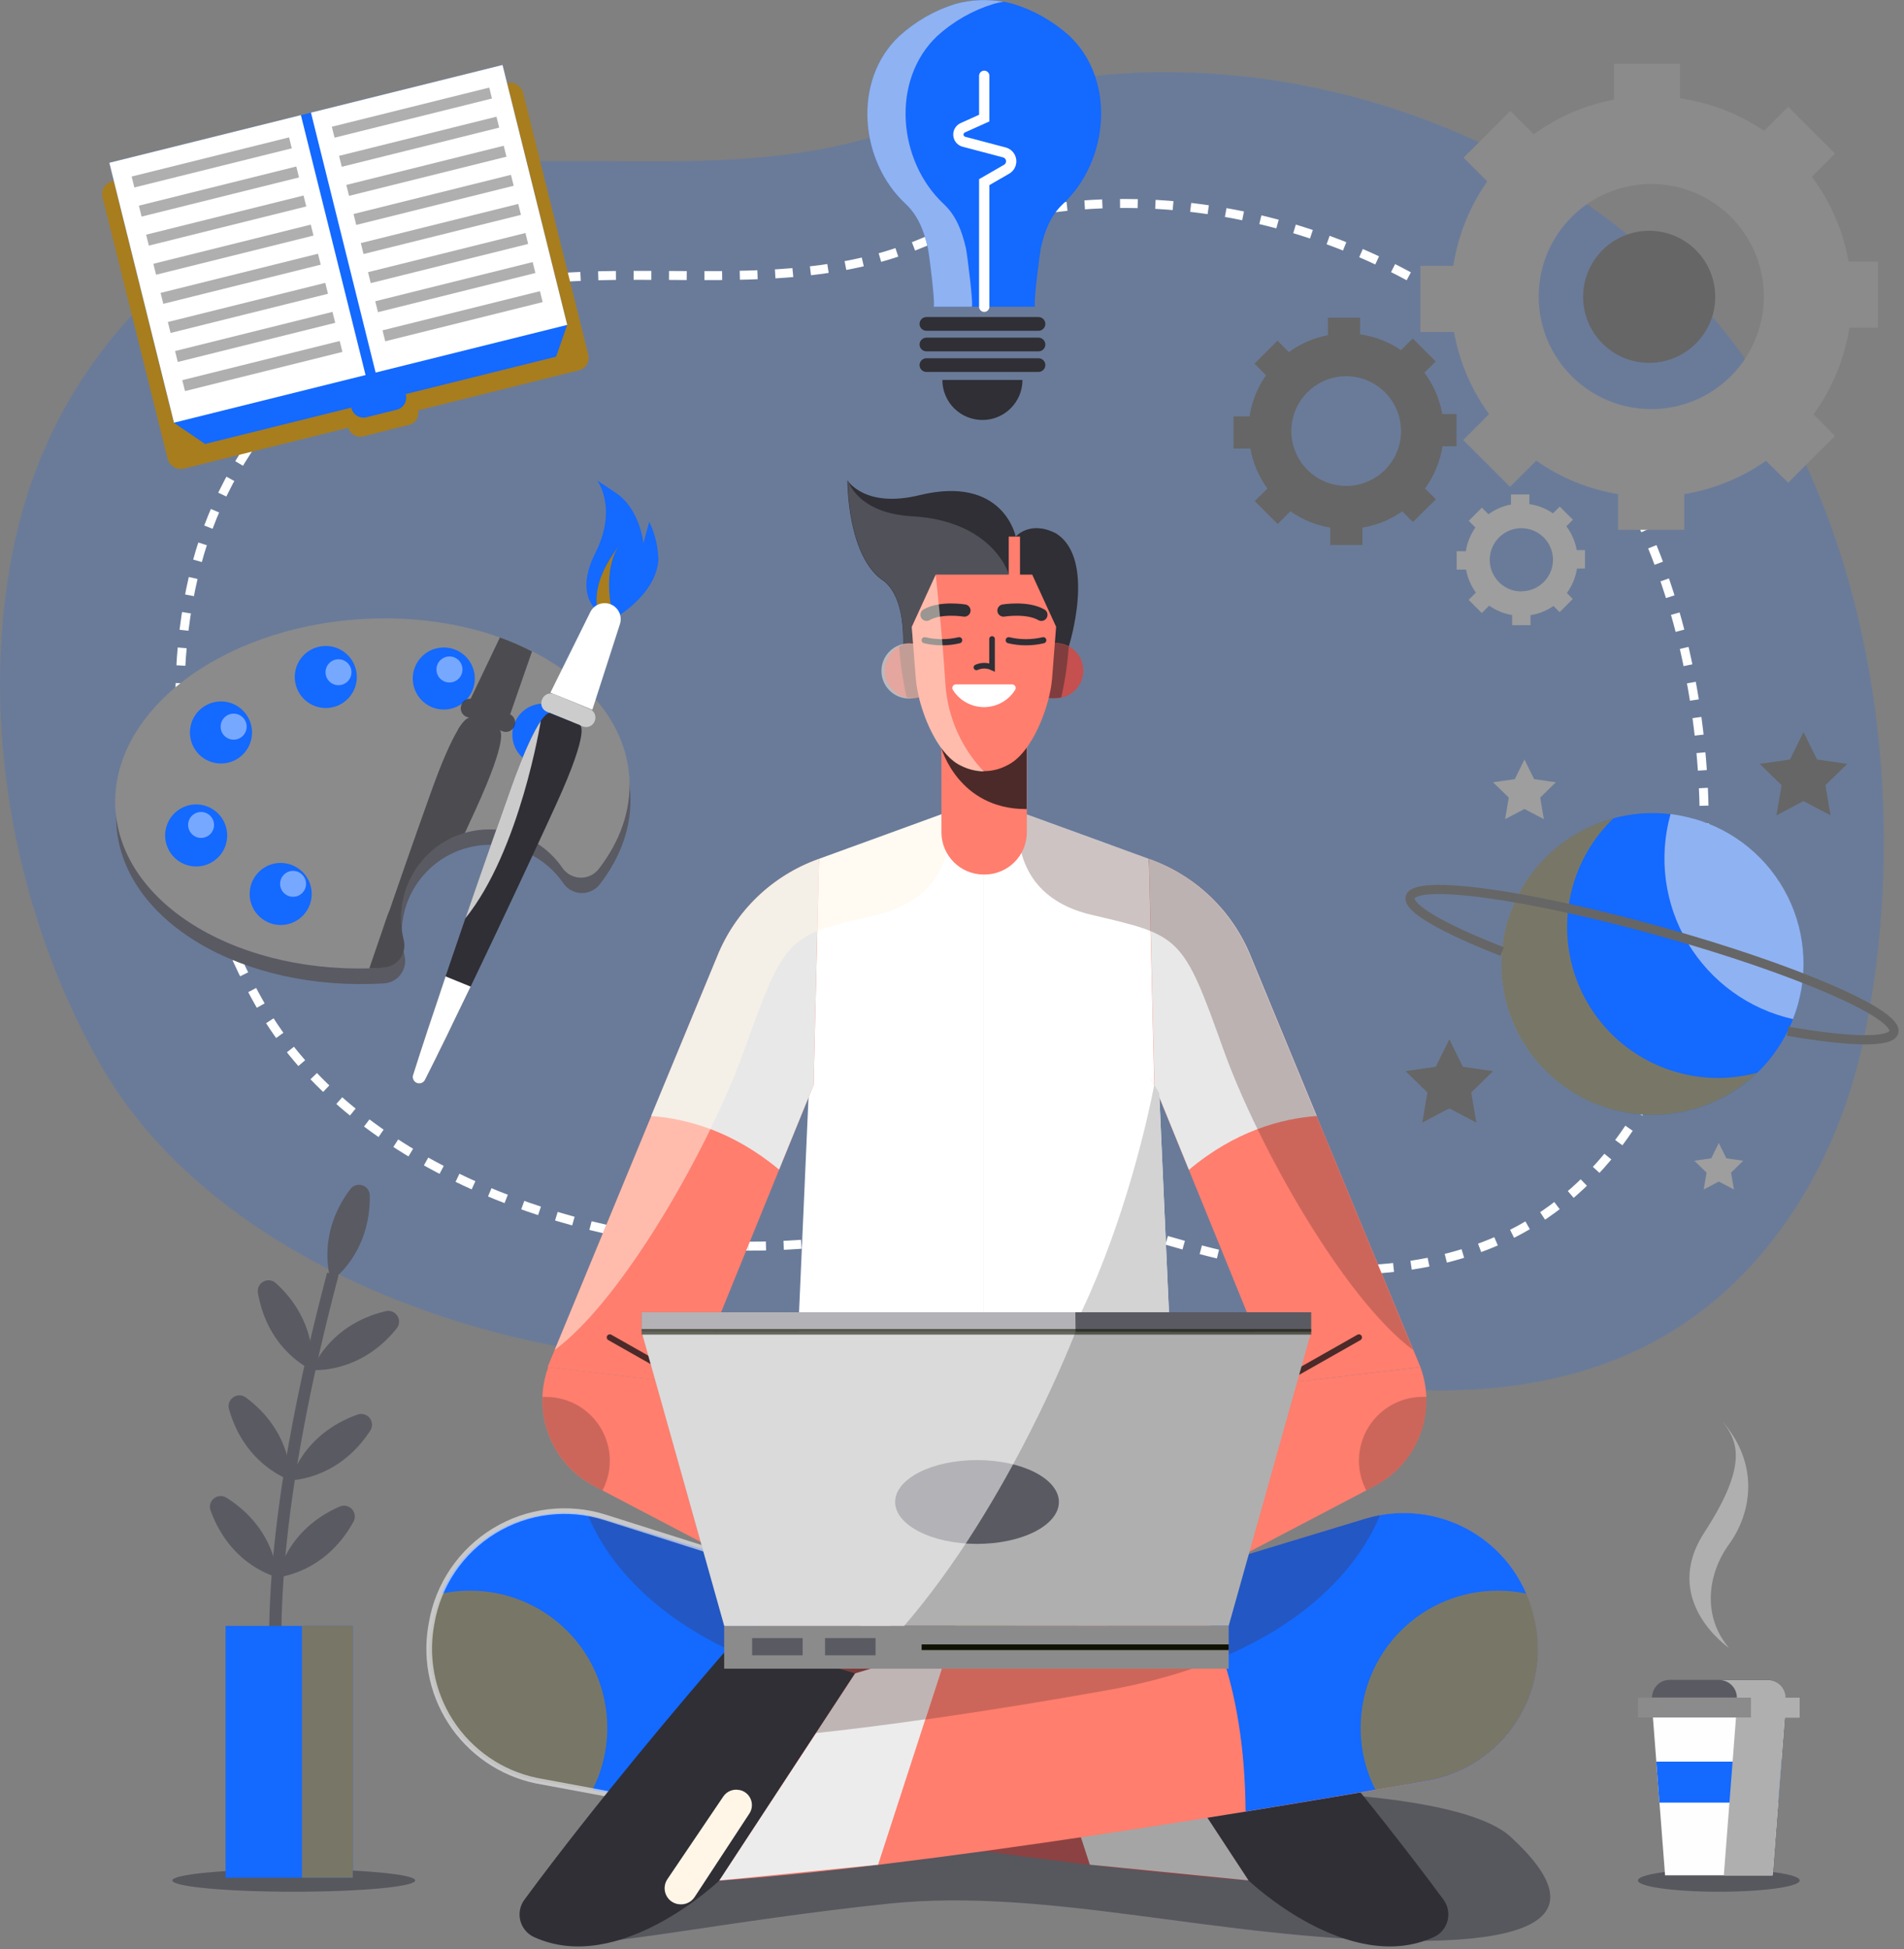 <?xml version="1.0" encoding="UTF-8"?>
<svg width="169px" height="173px" viewBox="0 0 169 173" version="1.1" xmlns="http://www.w3.org/2000/svg" xmlns:xlink="http://www.w3.org/1999/xlink">
    <rect x="0" y="0" width="169" height="173" fill="#808080" stroke="none"/>
    <title>ic_selfemployed</title>
    <g id="Screens" stroke="none" stroke-width="1" fill="none" fill-rule="evenodd">
        <g id="Rent-4-Copy-3" transform="translate(-876, -153)">
            <g id="Group" transform="translate(876, 153)">
                <path d="M62.333,120.774 C60.672,120.774 59.012,120.7 57.347,120.565 C39.121,119.068 18.006,110.365 8.932,94.522 C0.996,80.649 -2.118,62.729 1.493,47.281 C4.896,32.752 15.419,20.988 30.161,16.521 C46.743,11.498 65.067,17.602 81.383,10.739 C105.13,0.755 134.977,8.699 151.616,27.684 C166.374,44.531 169.944,71.693 165.313,92.739 C162.971,103.376 156.814,113.621 147.009,118.974 C139.212,123.238 129.787,124.079 120.867,122.965 C113.694,122.075 107.093,119.733 100.197,117.811 C94.66,116.285 90.131,117.069 84.46,118.191 C77.189,119.631 69.771,120.802 62.333,120.774 Z" id="Path" fill="#1469FF" fill-rule="nonzero" opacity="0.2"></path>
                <path d="M66.401,110.606 C65.057,110.606 63.714,110.549 62.37,110.434 C47.62,109.21 30.544,102.184 23.2,89.36 C16.778,78.152 14.256,63.655 17.182,51.137 C19.928,39.386 28.447,29.863 40.378,26.248 C53.793,22.168 68.621,27.121 81.824,21.568 C101.038,13.489 125.188,19.903 138.657,35.281 C150.596,48.909 153.484,70.889 149.739,87.916 C147.846,96.525 142.86,104.812 134.928,109.133 C128.62,112.581 120.99,113.262 113.776,112.364 C107.97,111.642 102.629,109.749 97.047,108.19 C92.559,106.942 88.887,107.59 84.325,108.5 C78.421,109.684 72.432,110.63 66.401,110.606 Z" id="Path" stroke="#FFFFFF" stroke-width="0.796" stroke-dasharray="1.571"></path>
                <ellipse id="Oval" fill="#515159" fill-rule="nonzero" opacity="0.87" style="mix-blend-mode: multiply;" cx="152.562" cy="166.904" rx="7.177" ry="1"></ellipse>
                <path d="M153.472,146.267 C153.472,146.267 147.327,142.093 151.277,136.021 C155.227,129.95 154.235,127.861 152.856,126.135 C156.21,129.954 155.476,134.295 153.472,137.062 C151.469,139.828 151.155,143.578 153.472,146.267 Z" id="Path" fill="#AFAFAF" fill-rule="nonzero"></path>
                <polygon id="Path" fill="#FEFEFE" fill-rule="nonzero" points="158.487 151.448 146.638 151.448 147.793 166.447 157.332 166.447"></polygon>
                <rect id="Rectangle" fill="#8B8B8C" fill-rule="nonzero" x="145.385" y="150.681" width="14.354" height="1.759"></rect>
                <path d="M156.92,149.098 L148.205,149.098 C147.339,149.098 146.638,149.8 146.638,150.665 L146.638,150.665 L158.47,150.665 L158.47,150.665 C158.47,149.806 157.779,149.107 156.92,149.098 L156.92,149.098 Z" id="Path" fill="#5A5A63" fill-rule="nonzero"></path>
                <polygon id="Path" fill="#1469FF" fill-rule="nonzero" points="157.83 159.996 158.107 156.361 147.017 156.361 147.295 159.996"></polygon>
                <path d="M158.487,150.681 L158.487,150.681 C158.487,149.816 157.785,149.115 156.92,149.115 L152.599,149.115 C153.464,149.115 154.166,149.816 154.166,150.681 L154.166,150.681 L155.418,150.681 L155.418,152.44 L154.088,152.44 L153.007,166.472 L157.332,166.472 L158.413,152.46 L159.739,152.46 L159.739,150.681 L158.487,150.681 Z" id="Path" fill="#AFAFAF" fill-rule="nonzero" style="mix-blend-mode: multiply;"></path>
                <path d="M94.864,57.388 C94.864,57.388 97.349,49.599 93.722,47.338 C91.413,46.151 90.156,47.628 90.156,47.628 C90.156,47.628 89.071,42.12 81.587,43.956 C76.748,45.135 75.218,42.638 75.218,42.638 C75.218,42.638 75.173,49.542 78.507,51.614 C80.922,53.687 79.996,59.281 79.996,59.281 L94.864,57.388 Z" id="Path" fill="#2F2F35" fill-rule="nonzero"></path>
                <path d="M116.881,159.168 C116.881,159.168 130.346,159.576 134.091,163.04 C138.041,166.684 142.186,172.38 125.184,172.27 C108.182,172.159 93.114,167.48 78.854,168.965 C64.593,170.45 52.896,173.008 49.476,172.441 C46.057,171.874 70.363,160.233 70.363,160.233 L115.469,161.89 L116.881,159.168 Z" id="Path" fill="#515159" fill-rule="nonzero" opacity="0.87" style="mix-blend-mode: multiply;"></path>
                <path d="M104.298,128.905 L87.336,127.2 L70.375,128.905 C70.375,128.905 69.363,136.919 66.099,141.195 L87.345,148.825 L108.59,141.195 C105.306,136.919 104.298,128.905 104.298,128.905 Z" id="Path" fill="#A87D1D" fill-rule="nonzero"></path>
                <path d="M86.667,148.584 L87.336,148.825 L88.006,148.584 C91.914,139.608 90.98,129.501 90.747,127.543 L87.336,127.2 L82.971,127.641 C82.885,129.795 82.738,139.649 86.667,148.584 Z" id="Path" fill="#A87D1D" fill-rule="nonzero" style="mix-blend-mode: multiply;"></path>
                <path d="M70.277,129.558 C70.277,129.558 88.124,137.429 105.367,134.01 C104.901,132.333 104.546,130.628 104.302,128.905 L87.341,127.2 L73.713,128.571 L70.281,129.558 L70.277,129.558 Z" id="Path" fill="#895436" fill-rule="nonzero" style="mix-blend-mode: multiply;"></path>
                <path d="M78.515,51.578 C80.931,53.65 80.004,59.244 80.004,59.244 L83.162,58.836 C86.427,55.952 90.066,52.308 89.536,50.921 C88.601,48.509 85.912,46.102 80.967,45.825 C76.022,45.547 75.255,42.609 75.255,42.609 C75.255,42.609 75.182,49.525 78.515,51.578 Z" id="Path" fill="#515159" fill-rule="nonzero"></path>
                <path d="M86.72,71.126 L72.697,76.234 L70.375,128.905 C70.375,128.905 75.333,131.227 87.336,131.227 L87.336,71.942 L86.72,71.126 Z" id="Path" fill="#FFFFFF" fill-rule="nonzero"></path>
                <path d="M87.953,71.126 L101.976,76.234 L104.298,128.905 C104.298,128.905 99.34,131.227 87.336,131.227 L87.336,71.942 L87.953,71.126 Z" id="Path" fill="#FFFFFF" fill-rule="nonzero"></path>
                <path d="M72.697,76.234 L72.631,76.259 C68.541,77.725 65.273,80.872 63.655,84.905 L48.603,121.337 L61.403,122.863 L72.219,96.292 L72.697,76.234 Z" id="Path" fill="#FF7E6E" fill-rule="nonzero"></path>
                <path d="M101.976,76.234 L102.041,76.259 C106.131,77.726 109.398,80.873 111.018,84.905 L126.078,121.337 L113.278,122.863 L102.449,96.292 L101.976,76.234 Z" id="Path" fill="#FF7E6E" fill-rule="nonzero"></path>
                <path d="M116.873,99.055 L111.03,84.905 C109.411,80.873 106.144,77.726 102.054,76.259 L101.988,76.234 L102.462,96.309 L105.53,103.829 C109.614,100.397 113.727,99.283 116.873,99.055 Z" id="Path" fill="#E8E8E8" fill-rule="nonzero"></path>
                <path d="M57.796,99.055 L63.651,84.905 C65.269,80.872 68.537,77.725 72.627,76.259 L72.693,76.234 L72.219,96.292 L69.151,103.812 C65.059,100.397 60.946,99.283 57.796,99.055 Z" id="Path" fill="#E8E8E8" fill-rule="nonzero"></path>
                <path d="M102.89,97.002 C102.557,96.51 102.252,95.999 101.976,95.472 L102.449,96.288 C102.449,96.288 97.113,125.898 82.865,131.088 L82.865,131.088 C84.235,131.162 85.721,131.207 87.353,131.207 C99.357,131.207 104.314,128.885 104.314,128.885 L102.89,97.002 Z" id="Path" fill="#D3D3D3" fill-rule="nonzero"></path>
                <path d="M66.099,93.122 C69.714,82.975 69.918,83.052 77.817,81.192 C85.717,79.331 84.166,72.06 84.166,72.06 L76.797,74.745 L75.659,75.153 L72.705,76.226 L72.64,76.251 C68.549,77.716 65.281,80.864 63.663,84.896 L49.236,119.819 C55.307,115.343 63.01,101.764 66.099,93.122 Z" id="Path" fill="#FFF6E7" fill-rule="nonzero" opacity="0.52" style="mix-blend-mode: overlay;"></path>
                <path d="M108.582,93.122 C104.963,82.975 104.763,83.052 96.864,81.192 C88.964,79.331 90.515,72.06 90.515,72.06 L97.859,74.745 L99.002,75.153 L101.956,76.226 L102.021,76.251 C106.111,77.718 109.378,80.864 110.997,84.896 L125.425,119.819 C119.366,115.343 111.663,101.764 108.582,93.122 Z" id="Path" fill="#4C2A29" fill-rule="nonzero" opacity="0.28" style="mix-blend-mode: multiply;"></path>
                <path d="M87.373,77.622 L87.316,77.622 C85.243,77.622 83.562,75.941 83.562,73.868 L83.562,64.891 L91.143,64.891 L91.143,73.868 C91.143,74.866 90.746,75.823 90.038,76.528 C89.331,77.232 88.372,77.626 87.373,77.622 L87.373,77.622 Z" id="Path" fill="#FF7E6E" fill-rule="nonzero"></path>
                <path d="M91.066,71.811 L91.127,71.811 L91.127,64.908 L87.589,64.908 L83.546,66.368 C83.546,66.368 85.047,71.811 91.066,71.811 Z" id="Path" fill="#4C2A29" fill-rule="nonzero"></path>
                <path d="M96.154,59.522 C96.154,60.874 95.058,61.97 93.706,61.97 C92.354,61.97 91.257,60.874 91.257,59.522 C91.257,58.17 92.354,57.074 93.706,57.074 C95.058,57.074 96.154,58.17 96.154,59.522 L96.154,59.522 Z" id="Path" fill="#C64F4F" fill-rule="nonzero"></path>
                <path d="M94.195,61.909 C94.528,60.42 94.752,58.909 94.864,57.388 C94.514,57.195 94.122,57.093 93.722,57.09 C92.789,56.989 91.881,57.429 91.383,58.224 C90.885,59.019 90.885,60.029 91.383,60.823 C91.881,61.618 92.789,62.059 93.722,61.958 C93.881,61.958 94.04,61.942 94.195,61.909 L94.195,61.909 Z" id="Path" fill="#803D3D" fill-rule="nonzero"></path>
                <path d="M78.515,59.522 C78.515,60.874 79.611,61.97 80.963,61.97 C82.315,61.97 83.411,60.874 83.411,59.522 C83.411,58.17 82.315,57.074 80.963,57.074 C79.611,57.074 78.515,58.17 78.515,59.522 Z" id="Path" fill="#C64F4F" fill-rule="nonzero"></path>
                <path d="M80.478,61.909 C80.145,60.42 79.92,58.909 79.804,57.388 C80.704,56.871 81.832,56.977 82.619,57.653 C83.406,58.329 83.681,59.428 83.307,60.395 C82.932,61.362 81.988,61.989 80.951,61.958 C80.792,61.958 80.633,61.942 80.478,61.909 L80.478,61.909 Z" id="Path" fill="#803D3D" fill-rule="nonzero"></path>
                <path d="M91.621,51.002 L83.052,51.002 L80.931,55.633 L81.286,60.22 C81.477,62.668 83.06,66.895 85.284,67.931 C86.566,68.617 88.106,68.617 89.389,67.931 C91.612,66.895 93.196,62.668 93.383,60.22 L93.742,55.633 L91.621,51.002 Z" id="Path" fill="#FF7E6E" fill-rule="nonzero"></path>
                <path d="M89.536,56.825 C90.543,57.064 91.593,57.064 92.6,56.825" id="Path" stroke="#2F2F35" stroke-width="0.547" stroke-linecap="round"></path>
                <path d="M89.071,54.189 C89.071,54.189 91.168,53.842 92.433,54.568" id="Path" stroke="#2F2F35" stroke-width="1.089" stroke-linecap="round"></path>
                <path d="M85.137,56.825 C84.13,57.064 83.08,57.064 82.073,56.825" id="Path" stroke="#2F2F35" stroke-width="0.547" stroke-linecap="round"></path>
                <path d="M85.602,54.189 C85.602,54.189 83.501,53.842 82.24,54.568" id="Path" stroke="#2F2F35" stroke-width="1.089" stroke-linecap="round"></path>
                <path d="M83.921,60.823 C83.64,56.188 83.052,51.031 83.052,51.031 L80.931,55.662 L81.045,57.119 L80.951,57.119 C80.018,57.017 79.11,57.458 78.612,58.253 C78.114,59.048 78.114,60.057 78.612,60.852 C79.11,61.647 80.018,62.087 80.951,61.986 C81.158,61.983 81.363,61.954 81.563,61.901 C82.138,64.267 83.501,67.14 85.284,67.968 C85.919,68.285 86.615,68.46 87.324,68.482 C85.342,66.397 84.14,63.692 83.921,60.823 L83.921,60.823 Z" id="Path" fill="#FFF6E7" fill-rule="nonzero" opacity="0.52" style="mix-blend-mode: overlay;"></path>
                <path d="M101.976,149.506 L53.516,134.818 C50.432,133.877 47.098,134.235 44.285,135.809 C41.471,137.383 39.422,140.037 38.611,143.157 L38.55,143.402 C37.707,146.606 38.246,150.017 40.036,152.805 C41.826,155.593 44.702,157.503 47.967,158.071 C65.883,161.2 98.361,166.529 115.453,167.178 L122.655,171.98 C123.742,172.707 125.188,172.589 126.143,171.694 L126.18,171.658 C127.314,170.595 127.372,168.814 126.31,167.679 L125.184,166.472 C124.382,163.356 122.187,160.784 119.235,159.503 C114.29,157.41 113.825,152.297 112.662,149.51 C111.499,146.724 104.065,145.324 101.976,149.506 Z" id="Path" fill="#8C4242" fill-rule="nonzero"></path>
                <path d="M38.611,143.145 C39.422,140.025 41.471,137.371 44.285,135.797 C47.098,134.223 50.432,133.865 53.516,134.805 L69.947,139.791 C67.474,142.88 64.206,149.147 64.108,160.78 C58.11,159.805 52.557,158.858 47.967,158.058 C44.702,157.491 41.826,155.581 40.036,152.793 C38.246,150.005 37.707,146.594 38.55,143.39 L38.611,143.145 Z" id="Path" fill="#1469FF" fill-rule="nonzero"></path>
                <path d="M53.899,153.366 C53.901,155.274 53.452,157.156 52.59,158.858 L47.967,158.042 C44.702,157.475 41.826,155.565 40.036,152.777 C38.246,149.989 37.707,146.578 38.55,143.374 L38.611,143.129 C38.764,142.554 38.958,141.991 39.19,141.444 C40.025,141.268 40.875,141.179 41.728,141.179 C44.959,141.179 48.057,142.463 50.34,144.749 C52.623,147.035 53.904,150.135 53.899,153.366 Z" id="Path" fill="#A87D1D" fill-rule="nonzero" opacity="0.67" style="mix-blend-mode: multiply;"></path>
                <path d="M104.298,156.247 C104.298,156.247 103.6,160.307 96.864,158.858" id="Path" stroke="#7B3C38" stroke-width="0.5"></path>
                <path d="M108.582,154.386 C108.582,154.386 98.255,153.921 76.414,150.024 C58.718,146.87 53.528,137.812 52.194,134.487 C52.64,134.568 53.081,134.674 53.516,134.805 L101.976,149.494 C104.065,145.312 111.499,146.707 112.662,149.494 C113.825,152.281 114.294,157.393 119.235,159.486 C122.191,160.771 124.387,163.349 125.184,166.472 C125.184,166.472 120.1,163.208 116.881,162.522 C113.662,161.837 108.582,154.386 108.582,154.386 Z" id="Path" fill="#4C2A29" fill-rule="nonzero" opacity="0.28" style="mix-blend-mode: multiply;"></path>
                <path d="M110.818,166.904 C110.818,166.904 119.717,175.42 127.302,171.915 C127.897,171.629 128.333,171.092 128.491,170.45 C128.649,169.809 128.512,169.131 128.118,168.602 C121.728,159.923 113.67,150.469 110.602,146.915 C109.831,146.026 108.614,145.666 107.484,145.993 L98.761,148.519 L110.818,166.904 Z" id="Path" fill="#2F2F35" fill-rule="nonzero"></path>
                <polygon id="Path" fill="#A5A5A5" fill-rule="nonzero" points="98.761 148.531 90.392 145.993 96.733 165.505 110.818 166.904"></polygon>
                <path d="M72.697,149.506 L121.157,134.818 C124.24,133.878 127.573,134.237 130.386,135.811 C133.198,137.385 135.247,140.038 136.058,143.157 L136.123,143.402 C136.966,146.606 136.427,150.017 134.637,152.805 C132.847,155.593 129.97,157.503 126.706,158.071 C108.786,161.2 76.312,166.529 59.22,167.178 L52.014,171.98 C50.928,172.706 49.484,172.588 48.53,171.694 L48.493,171.658 C47.359,170.595 47.3,168.814 48.362,167.679 L49.489,166.48 C50.291,163.365 52.484,160.794 55.433,159.511 C60.383,157.418 60.848,152.305 62.011,149.519 C63.174,146.732 70.608,145.324 72.697,149.506 Z" id="Path" fill="#FF7E6E" fill-rule="nonzero"></path>
                <path d="M136.058,143.145 C135.247,140.026 133.198,137.373 130.386,135.799 C127.573,134.225 124.24,133.866 121.157,134.805 L104.722,139.791 C107.199,142.88 110.463,149.147 110.561,160.78 C116.563,159.805 122.112,158.858 126.706,158.058 C129.97,157.491 132.847,155.581 134.637,152.793 C136.427,150.005 136.966,146.594 136.123,143.39 L136.058,143.145 Z" id="Path" fill="#1469FF" fill-rule="nonzero"></path>
                <path d="M120.774,153.366 C120.772,155.274 121.221,157.156 122.083,158.858 L126.706,158.042 C129.97,157.475 132.847,155.565 134.637,152.777 C136.427,149.989 136.966,146.578 136.123,143.374 L136.058,143.129 C135.908,142.554 135.716,141.991 135.483,141.444 C134.648,141.268 133.798,141.179 132.945,141.179 C129.714,141.178 126.615,142.462 124.331,144.748 C122.048,147.034 120.768,150.135 120.774,153.366 L120.774,153.366 Z" id="Path" fill="#A87D1D" fill-rule="nonzero" opacity="0.67" style="mix-blend-mode: multiply;"></path>
                <path d="M66.099,154.386 C66.099,154.386 76.422,153.921 98.263,150.024 C115.959,146.87 121.153,137.812 122.483,134.487 C122.038,134.568 121.598,134.674 121.165,134.805 L72.705,149.494 C70.616,145.312 63.178,146.707 62.019,149.494 C60.86,152.281 60.387,157.393 55.442,159.486 C52.485,160.771 50.288,163.349 49.489,166.472 C49.489,166.472 54.573,163.208 57.788,162.522 C61.003,161.837 66.099,154.386 66.099,154.386 Z" id="Path" fill="#4C2A29" fill-rule="nonzero" opacity="0.28" style="mix-blend-mode: multiply;"></path>
                <path d="M55.433,159.499 L48.171,158.152 C45.015,157.649 42.192,155.903 40.331,153.306 C38.47,150.708 37.726,147.474 38.264,144.324 L38.309,144.067 C38.893,140.658 40.923,137.669 43.877,135.87 C46.831,134.071 50.419,133.638 53.716,134.683 L67.429,139.028" id="Path" stroke="#FFFFFF" stroke-width="0.5" opacity="0.57"></path>
                <path d="M84.843,60.746 C84.723,60.746 84.613,60.815 84.559,60.923 C84.506,61.031 84.518,61.16 84.59,61.256 C85.19,62.194 86.227,62.762 87.341,62.762 C88.454,62.762 89.491,62.194 90.091,61.256 C90.164,61.159 90.175,61.029 90.121,60.921 C90.066,60.813 89.955,60.745 89.834,60.746 L84.843,60.746 Z" id="Path" fill="#FFFFFF" fill-rule="nonzero"></path>
                <path d="M88.055,56.715 L88.055,59.236 C87.614,59.036 87.108,59.036 86.667,59.236" id="Path" stroke="#2F2F35" stroke-width="0.5" stroke-linecap="round"></path>
                <rect id="Rectangle" fill="#FF7E6E" fill-rule="nonzero" x="89.536" y="47.628" width="1" height="3.946"></rect>
                <path d="M126.078,121.337 L126.102,121.41 C127.547,125.433 125.806,129.905 122.022,131.892 L96.154,145.459 L96.027,145.128 C93.747,139.238 96.131,132.566 101.629,129.456 L113.282,122.863 L126.078,121.337 Z" id="Path" fill="#FF7E6E" fill-rule="nonzero"></path>
                <path d="M120.619,129.648 C120.617,130.57 120.843,131.478 121.275,132.292 L122.034,131.884 C124.951,130.348 126.728,127.275 126.604,123.981 C126.498,123.981 126.396,123.981 126.29,123.981 C123.159,123.981 120.621,126.517 120.619,129.648 Z" id="Path" fill="#4C2A29" fill-rule="nonzero" opacity="0.28" style="mix-blend-mode: multiply;"></path>
                <line x1="113.282" y1="122.863" x2="120.619" y2="118.705" id="Path" stroke="#4C2A29" stroke-width="0.547" stroke-linecap="round"></line>
                <path d="M48.664,121.337 L48.64,121.41 C47.195,125.433 48.936,129.905 52.72,131.892 L78.597,145.459 L78.723,145.128 C81.006,139.238 78.62,132.565 73.121,129.456 L61.468,122.863 L48.664,121.337 Z" id="Path" fill="#FF7E6E" fill-rule="nonzero"></path>
                <path d="M54.128,129.648 C54.129,130.569 53.905,131.477 53.475,132.292 L52.716,131.884 C49.802,130.349 48.026,127.28 48.146,123.989 C48.252,123.989 48.354,123.989 48.46,123.989 C51.586,123.991 54.121,126.522 54.128,129.648 Z" id="Path" fill="#4C2A29" fill-rule="nonzero" opacity="0.28" style="mix-blend-mode: multiply;"></path>
                <line x1="61.464" y1="122.863" x2="54.128" y2="118.705" id="Path" stroke="#4C2A29" stroke-width="0.547" stroke-linecap="round"></line>
                <path d="M75.72,143.953 C75.72,143.953 77.026,136.784 72.774,134.487" id="Path" stroke="#4C2A29" stroke-width="0.547" stroke-linecap="round"></path>
                <path d="M98.953,143.953 C98.953,143.953 97.647,136.784 101.899,134.487" id="Path" stroke="#4C2A29" stroke-width="0.547" stroke-linecap="round"></path>
                <path d="M63.855,166.904 C63.855,166.904 54.956,175.42 47.371,171.915 C46.775,171.63 46.338,171.093 46.18,170.451 C46.022,169.809 46.159,169.131 46.555,168.602 C52.945,159.923 60.999,150.469 64.071,146.915 C64.841,146.026 66.058,145.666 67.188,145.993 L75.892,148.519 L63.855,166.904 Z" id="Path" fill="#2F2F35" fill-rule="nonzero"></path>
                <polygon id="Path" fill="#ECECEC" fill-rule="nonzero" points="75.908 148.531 84.28 145.993 77.94 165.505 63.855 166.904"></polygon>
                <path d="M72.427,153.823 C74.912,153.558 78.14,153.17 82.126,152.599 L84.28,145.969 L75.892,148.519 L72.427,153.823 Z" id="Path" fill="#4C2A29" fill-rule="nonzero" opacity="0.28" style="mix-blend-mode: multiply;"></path>
                <path d="M66.507,160.98 L61.652,168.381 C61.348,168.842 60.807,169.088 60.26,169.014 L60.228,169.014 C59.738,168.946 59.317,168.631 59.116,168.179 C58.914,167.728 58.96,167.204 59.236,166.794 L64.202,159.45 C64.52,158.981 65.094,158.756 65.646,158.883 L65.675,158.883 C66.115,158.982 66.478,159.292 66.644,159.712 C66.811,160.131 66.759,160.606 66.507,160.98 Z" id="Path" fill="#FFF6E7" fill-rule="nonzero"></path>
                <polygon id="Path" fill="#AFAFAF" fill-rule="nonzero" points="86.667 118.207 56.951 118.207 64.279 144.304 86.667 144.304 109.059 144.304 116.387 118.207"></polygon>
                <rect id="Rectangle" fill="#8B8B8C" fill-rule="nonzero" x="64.279" y="144.304" width="44.78" height="3.803"></rect>
                <ellipse id="Oval" fill="#5A5A63" fill-rule="nonzero" cx="86.72" cy="133.312" rx="7.267" ry="3.721"></ellipse>
                <rect id="Rectangle" fill="#5A5A63" fill-rule="nonzero" x="56.951" y="116.473" width="59.432" height="1.73"></rect>
                <rect id="Rectangle" fill="#5A5A63" fill-rule="nonzero" x="66.76" y="145.393" width="4.484" height="1.53"></rect>
                <rect id="Rectangle" fill="#5A5A63" fill-rule="nonzero" x="73.231" y="145.393" width="4.484" height="1.53"></rect>
                <line x1="109.059" y1="146.205" x2="81.804" y2="146.205" id="Path" stroke="#0F1201" stroke-width="0.5"></line>
                <path d="M56.951,118.207 L64.296,144.32 L80.245,144.32 C89.715,133.341 95.468,118.207 95.468,118.207 L95.448,116.473 L56.951,116.473 L56.951,118.207 Z" id="Path" fill="#FFFFFF" fill-rule="nonzero" opacity="0.54" style="mix-blend-mode: overlay;"></path>
                <line x1="56.951" y1="118.207" x2="116.387" y2="118.207" id="Path" stroke="#0F1201" stroke-width="0.5" opacity="0.57"></line>
                <ellipse id="Oval" fill="#515159" fill-rule="nonzero" opacity="0.87" style="mix-blend-mode: multiply;" cx="26.076" cy="166.904" rx="10.776" ry="1"></ellipse>
                <path d="M27.651,161.539 L28.361,160.759 L28.006,161.167 L28.361,160.784 C28.276,160.702 19.773,152.081 30.042,113.225 L29.035,112.96 C18.544,152.599 27.276,161.192 27.651,161.539 Z" id="Path" fill="#5A5A63" fill-rule="nonzero"></path>
                <path d="M24.481,113.882 C28.374,117.42 27.688,121.598 27.688,121.598 C27.688,121.598 23.796,119.958 22.894,114.759 C22.823,114.356 23.016,113.952 23.375,113.754 C23.733,113.556 24.177,113.608 24.481,113.882 L24.481,113.882 Z" id="Path" fill="#5A5A63" fill-rule="nonzero"></path>
                <path d="M34.221,116.379 C29.108,117.603 27.692,121.598 27.692,121.598 C27.692,121.598 31.911,122.006 35.196,117.926 C35.465,117.606 35.497,117.149 35.274,116.795 C35.051,116.442 34.625,116.273 34.221,116.379 Z" id="Path" fill="#5A5A63" fill-rule="nonzero"></path>
                <path d="M21.821,124.038 C26.044,127.167 25.787,131.382 25.787,131.382 C25.787,131.382 21.743,130.121 20.323,125.058 C20.217,124.663 20.372,124.245 20.709,124.015 C21.047,123.785 21.493,123.794 21.821,124.038 L21.821,124.038 Z" id="Path" fill="#5A5A63" fill-rule="nonzero"></path>
                <path d="M31.756,125.547 C26.795,127.302 25.787,131.382 25.787,131.382 C25.787,131.382 30.022,131.382 32.878,126.959 C33.09,126.615 33.064,126.176 32.812,125.86 C32.561,125.544 32.139,125.419 31.756,125.547 Z" id="Path" fill="#5A5A63" fill-rule="nonzero"></path>
                <path d="M20.128,132.953 C24.575,135.76 24.616,139.995 24.616,139.995 C24.616,139.995 20.491,139.037 18.7,134.091 C18.545,133.701 18.664,133.255 18.992,132.994 C19.321,132.732 19.781,132.715 20.128,132.953 L20.128,132.953 Z" id="Path" fill="#5A5A63" fill-rule="nonzero"></path>
                <path d="M30.149,133.72 C25.33,135.817 24.632,139.995 24.632,139.995 C24.632,139.995 28.855,139.673 31.377,135.054 C31.571,134.694 31.516,134.25 31.239,133.949 C30.961,133.648 30.523,133.556 30.149,133.72 L30.149,133.72 Z" id="Path" fill="#5A5A63" fill-rule="nonzero"></path>
                <path d="M32.821,106.085 C32.907,111.34 29.394,113.707 29.394,113.707 C29.394,113.707 27.937,109.729 31.091,105.546 C31.334,105.218 31.758,105.079 32.148,105.2 C32.538,105.321 32.808,105.677 32.821,106.085 L32.821,106.085 Z" id="Path" fill="#5A5A63" fill-rule="nonzero"></path>
                <rect id="Rectangle" fill="#1469FF" fill-rule="nonzero" x="20.021" y="144.312" width="11.298" height="22.351"></rect>
                <rect id="Rectangle" fill="#A87D1D" fill-rule="nonzero" opacity="0.67" style="mix-blend-mode: multiply;" x="26.803" y="144.312" width="4.513" height="22.351"></rect>
                <path d="M36.277,37.717 L32.233,38.729 C31.64,38.87 31.044,38.506 30.899,37.913 L30.491,36.338 L36.693,34.796 L37.101,36.371 C37.175,36.659 37.128,36.964 36.973,37.218 C36.818,37.472 36.567,37.652 36.277,37.717 L36.277,37.717 Z" id="Path" fill="#A87D1D" fill-rule="nonzero"></path>
                <rect id="Rectangle" fill="#A87D1D" fill-rule="nonzero" transform="translate(30.657, 24.486) rotate(-13.97) translate(-30.657, -24.486) " x="11.427" y="11.35" width="38.46" height="26.272" rx="1.138"></rect>
                <polygon id="Path" fill="#1469FF" fill-rule="nonzero" points="50.341 28.843 49.362 31.658 18.206 39.406 15.439 37.525 9.703 14.452 44.605 5.769"></polygon>
                <rect id="Rectangle" fill="#FFFFFF" fill-rule="nonzero" transform="translate(21.075, 23.868) rotate(-13.97) translate(-21.075, -23.868) " x="12.313" y="11.98" width="17.524" height="23.775"></rect>
                <rect id="Rectangle" fill="#AFAFAF" fill-rule="nonzero" transform="translate(18.772, 14.335) rotate(-13.97) translate(-18.772, -14.335) " x="11.572" y="13.919" width="14.399" height="1"></rect>
                <rect id="Rectangle" fill="#AFAFAF" fill-rule="nonzero" transform="translate(19.413, 16.92) rotate(-13.97) translate(-19.413, -16.92) " x="12.214" y="16.504" width="14.399" height="1"></rect>
                <rect id="Rectangle" fill="#AFAFAF" fill-rule="nonzero" transform="translate(20.058, 19.495) rotate(-13.97) translate(-20.058, -19.495) " x="12.858" y="19.079" width="14.399" height="1"></rect>
                <rect id="Rectangle" fill="#AFAFAF" fill-rule="nonzero" transform="translate(20.699, 22.079) rotate(-13.97) translate(-20.699, -22.079) " x="13.499" y="21.663" width="14.399" height="1"></rect>
                <rect id="Rectangle" fill="#AFAFAF" fill-rule="nonzero" transform="translate(21.34, 24.664) rotate(-13.97) translate(-21.34, -24.664) " x="14.141" y="24.247" width="14.399" height="1"></rect>
                <rect id="Rectangle" fill="#AFAFAF" fill-rule="nonzero" transform="translate(21.985, 27.247) rotate(-13.97) translate(-21.985, -27.247) " x="14.786" y="26.831" width="14.399" height="1"></rect>
                <rect id="Rectangle" fill="#AFAFAF" fill-rule="nonzero" transform="translate(22.626, 29.823) rotate(-13.97) translate(-22.626, -29.823) " x="15.426" y="29.407" width="14.399" height="1"></rect>
                <rect id="Rectangle" fill="#AFAFAF" fill-rule="nonzero" transform="translate(23.267, 32.407) rotate(-13.97) translate(-23.267, -32.407) " x="16.067" y="31.991" width="14.399" height="1"></rect>
                <rect id="Rectangle" fill="#FFFFFF" fill-rule="nonzero" transform="translate(38.974, 19.417) rotate(-13.97) translate(-38.974, -19.417) " x="30.212" y="7.529" width="17.524" height="23.775"></rect>
                <rect id="Rectangle" fill="#AFAFAF" fill-rule="nonzero" transform="translate(36.54, 9.915) rotate(-13.97) translate(-36.54, -9.915) " x="29.341" y="9.499" width="14.399" height="1"></rect>
                <rect id="Rectangle" fill="#AFAFAF" fill-rule="nonzero" transform="translate(37.181, 12.5) rotate(-13.97) translate(-37.181, -12.5) " x="29.982" y="12.083" width="14.399" height="1"></rect>
                <rect id="Rectangle" fill="#AFAFAF" fill-rule="nonzero" transform="translate(37.826, 15.079) rotate(-13.97) translate(-37.826, -15.079) " x="30.626" y="14.663" width="14.399" height="1"></rect>
                <rect id="Rectangle" fill="#AFAFAF" fill-rule="nonzero" transform="translate(38.467, 17.659) rotate(-13.97) translate(-38.467, -17.659) " x="31.267" y="17.243" width="14.399" height="1"></rect>
                <rect id="Rectangle" fill="#AFAFAF" fill-rule="nonzero" transform="translate(39.112, 20.242) rotate(-13.97) translate(-39.112, -20.242) " x="31.913" y="19.826" width="14.399" height="1"></rect>
                <rect id="Rectangle" fill="#AFAFAF" fill-rule="nonzero" transform="translate(39.752, 22.823) rotate(-13.97) translate(-39.752, -22.823) " x="32.553" y="22.407" width="14.399" height="1"></rect>
                <rect id="Rectangle" fill="#AFAFAF" fill-rule="nonzero" transform="translate(40.394, 25.403) rotate(-13.97) translate(-40.394, -25.403) " x="33.194" y="24.987" width="14.399" height="1"></rect>
                <rect id="Rectangle" fill="#AFAFAF" fill-rule="nonzero" transform="translate(41.039, 27.986) rotate(-13.97) translate(-41.039, -27.986) " x="33.84" y="27.57" width="14.399" height="1"></rect>
                <path d="M35.212,36.367 L32.523,37.036 C32.238,37.106 31.937,37.059 31.686,36.906 C31.436,36.752 31.257,36.506 31.189,36.22 L30.944,35.232 L35.771,34.008 L36.016,35 C36.097,35.288 36.058,35.597 35.906,35.855 C35.754,36.113 35.503,36.298 35.212,36.367 L35.212,36.367 Z" id="Path" fill="#1469FF" fill-rule="nonzero"></path>
                <path d="M94.93,3.191 C93.499,1.894 91.801,0.926 89.956,0.355 L89.874,0.33 C88.234,-0.107 86.508,-0.107 84.868,0.33 L84.786,0.355 C82.94,0.932 81.242,1.907 79.813,3.211 C75.643,7.14 76.3,14.309 80.38,18.092 C81.514,19.152 82.012,20.519 82.359,22.029 C82.465,22.486 83.064,27.227 82.856,27.227 L91.886,27.227 C91.674,27.227 92.294,22.486 92.38,22.029 C92.73,20.519 93.228,19.152 94.363,18.092 C98.406,14.309 99.083,7.14 94.93,3.191 Z" id="Path" fill="#1469FF" fill-rule="nonzero"></path>
                <path d="M85.737,22.033 C85.386,20.523 84.888,19.156 83.754,18.096 C79.711,14.313 79.033,7.144 83.187,3.195 C84.619,1.896 86.318,0.927 88.165,0.355 L88.242,0.33 C88.512,0.257 88.785,0.204 89.058,0.155 C87.665,-0.093 86.235,-0.033 84.868,0.33 L84.786,0.355 C82.94,0.932 81.242,1.907 79.813,3.211 C75.643,7.14 76.3,14.309 80.38,18.092 C81.514,19.152 82.012,20.519 82.359,22.029 C82.465,22.486 83.064,27.227 82.856,27.227 L86.247,27.227 C86.443,27.227 85.839,22.486 85.737,22.033 Z" id="Path" fill="#FFF6E7" fill-rule="nonzero" opacity="0.52" style="mix-blend-mode: overlay;"></path>
                <path d="M87.361,27.227 L87.361,16.166 L89.307,15.044 C89.616,14.887 89.792,14.553 89.747,14.21 C89.702,13.867 89.446,13.589 89.107,13.518 L85.562,12.583 C85.289,12.513 85.091,12.278 85.068,11.997 C85.045,11.717 85.202,11.453 85.46,11.339 L87.361,10.482 L87.361,6.728" id="Path" stroke="#FEFEFE" stroke-width="0.914" stroke-linecap="round"></path>
                <path d="M92.784,28.749 C92.785,28.911 92.721,29.067 92.607,29.182 C92.493,29.296 92.337,29.361 92.176,29.361 L82.232,29.361 C81.894,29.361 81.62,29.087 81.62,28.749 L81.62,28.749 C81.622,28.413 81.896,28.141 82.232,28.141 L92.176,28.141 C92.511,28.141 92.784,28.413 92.784,28.749 L92.784,28.749 Z" id="Path" fill="#2F2F35" fill-rule="nonzero"></path>
                <path d="M92.784,30.577 C92.785,30.739 92.721,30.894 92.607,31.008 C92.492,31.122 92.337,31.186 92.176,31.185 L82.232,31.185 C82.07,31.186 81.914,31.122 81.8,31.008 C81.685,30.894 81.62,30.739 81.62,30.577 L81.62,30.577 C81.622,30.241 81.896,29.969 82.232,29.969 L92.176,29.969 C92.511,29.969 92.784,30.241 92.784,30.577 Z" id="Path" fill="#2F2F35" fill-rule="nonzero"></path>
                <path d="M92.784,32.405 C92.784,32.741 92.511,33.013 92.176,33.013 L82.232,33.013 C81.896,33.013 81.622,32.741 81.62,32.405 L81.62,32.405 C81.62,32.243 81.685,32.088 81.8,31.974 C81.914,31.859 82.07,31.796 82.232,31.797 L92.176,31.797 C92.337,31.796 92.492,31.86 92.607,31.974 C92.721,32.088 92.785,32.243 92.784,32.405 Z" id="Path" fill="#2F2F35" fill-rule="nonzero"></path>
                <path d="M87.202,37.277 C89.165,37.277 90.756,35.685 90.756,33.723 L83.644,33.723 C83.644,34.666 84.019,35.571 84.686,36.237 C85.354,36.904 86.259,37.278 87.202,37.277 Z" id="Path" fill="#2F2F35" fill-rule="nonzero"></path>
                <path d="M129.285,39.61 L129.285,36.754 L128.02,36.754 C127.786,35.423 127.242,34.165 126.433,33.082 L127.437,32.078 L125.396,30.038 L124.356,31.079 C123.267,30.339 122.024,29.859 120.721,29.675 L120.721,28.198 L117.864,28.198 L117.864,29.749 C116.613,29.987 115.43,30.5 114.4,31.25 L113.388,30.238 L111.348,32.278 L112.372,33.307 C111.611,34.394 111.11,35.642 110.908,36.954 L109.488,36.954 L109.488,39.81 L110.981,39.81 C111.209,41.093 111.727,42.307 112.495,43.36 L111.365,44.474 L113.405,46.514 L114.535,45.384 C115.593,46.124 116.803,46.619 118.077,46.832 L118.077,48.375 L120.933,48.375 L120.933,46.832 C122.203,46.622 123.41,46.129 124.466,45.392 L125.413,46.335 L127.453,44.315 L126.486,43.356 C127.295,42.25 127.827,40.965 128.036,39.61 L129.285,39.61 Z M119.492,43.128 C117.523,43.129 115.746,41.944 114.992,40.125 C114.238,38.305 114.654,36.211 116.046,34.818 C117.439,33.425 119.534,33.009 121.353,33.764 C123.172,34.518 124.358,36.294 124.356,38.264 C124.356,39.554 123.844,40.791 122.931,41.703 C122.019,42.615 120.782,43.128 119.492,43.128 Z" id="Shape" fill="#666666" fill-rule="nonzero"></path>
                <path d="M140.685,50.456 L140.685,48.824 L139.95,48.824 C139.814,48.057 139.499,47.333 139.032,46.71 L139.612,46.131 L138.445,44.964 L137.845,45.563 C137.218,45.133 136.501,44.854 135.748,44.747 L135.748,43.887 L134.116,43.887 L134.116,44.78 C133.393,44.916 132.71,45.212 132.117,45.645 L131.533,45.062 L130.366,46.229 L130.958,46.82 C130.518,47.448 130.227,48.168 130.109,48.926 L129.293,48.926 L129.293,50.558 L130.129,50.558 C130.262,51.295 130.561,51.992 131.003,52.598 L130.358,53.242 L131.525,54.409 L132.178,53.756 C132.787,54.184 133.484,54.47 134.218,54.593 L134.218,55.491 L135.85,55.491 L135.85,54.601 C136.582,54.484 137.279,54.206 137.89,53.785 L138.433,54.332 L139.6,53.165 L139.077,52.634 C139.542,51.995 139.849,51.253 139.971,50.472 L140.685,50.456 Z M135.038,52.496 C133.902,52.496 132.878,51.811 132.444,50.762 C132.01,49.712 132.251,48.505 133.054,47.702 C133.858,46.9 135.066,46.66 136.115,47.096 C137.164,47.532 137.847,48.557 137.845,49.693 C137.836,51.23 136.592,52.475 135.054,52.483 L135.038,52.496 Z" id="Shape" fill="#9E9E9E" fill-rule="nonzero"></path>
                <path d="M166.676,29.092 L166.676,23.22 L164.081,23.22 C163.601,20.489 162.482,17.91 160.817,15.692 L162.877,13.632 L158.719,9.478 L156.585,11.616 C154.35,10.096 151.796,9.108 149.119,8.728 L149.119,5.659 L143.255,5.659 L143.255,8.842 C140.683,9.329 138.252,10.381 136.135,11.922 L134.059,9.845 L129.905,13.995 L132.01,16.1 C130.442,18.333 129.411,20.898 128.999,23.596 L126.078,23.596 L126.078,29.471 L129.06,29.471 C129.533,32.105 130.596,34.598 132.17,36.763 L129.876,39.056 L134.034,43.209 L136.356,40.888 C138.525,42.41 141.008,43.425 143.623,43.858 L143.623,47.028 L149.494,47.028 L149.494,43.858 C152.103,43.428 154.582,42.418 156.749,40.904 L158.719,42.842 L162.873,38.688 L160.963,36.779 C162.624,34.506 163.717,31.869 164.15,29.088 L166.676,29.092 Z M146.569,36.314 C141.05,36.314 136.576,31.84 136.576,26.321 C136.576,20.803 141.05,16.329 146.569,16.329 C152.087,16.329 156.561,20.803 156.561,26.321 C156.561,28.971 155.508,31.513 153.634,33.387 C151.76,35.261 149.219,36.314 146.569,36.314 L146.569,36.314 Z" id="Shape" fill="#8B8B8C" fill-rule="nonzero"></path>
                <circle id="Oval" fill="#666666" fill-rule="nonzero" cx="146.381" cy="26.346" r="5.863"></circle>
                <path d="M32.197,56.331 C19.585,57.094 9.792,64.642 10.327,73.19 C10.861,81.738 21.478,88.046 34.074,87.283 L34.102,87.283 C34.693,87.244 35.235,86.945 35.583,86.467 C35.932,85.989 36.05,85.381 35.906,84.807 C35.329,82.573 35.762,80.199 37.092,78.313 C38.421,76.427 40.512,75.221 42.809,75.014 C45.638,74.755 48.386,76.044 49.995,78.385 C50.352,78.913 50.939,79.24 51.576,79.265 C52.214,79.29 52.825,79.01 53.222,78.511 C55.115,76.063 56.119,73.297 55.943,70.408 C55.421,61.876 44.792,55.568 32.197,56.331 Z" id="Path" fill="#5A5A63" fill-rule="nonzero"></path>
                <path d="M32.111,54.948 C19.516,55.711 9.723,63.243 10.245,71.811 C10.768,80.38 21.392,86.663 33.988,85.9 L34.017,85.9 C34.607,85.86 35.149,85.56 35.497,85.081 C35.844,84.602 35.961,83.993 35.816,83.419 C34.877,79.729 36.717,75.897 40.184,74.322 C43.651,72.747 47.748,73.883 49.909,77.018 C50.265,77.546 50.852,77.873 51.488,77.898 C52.125,77.923 52.736,77.643 53.132,77.144 C55.025,74.696 56.033,71.93 55.858,69.041 C55.34,60.493 44.707,54.185 32.111,54.948 Z" id="Path" fill="#8B8B8C" fill-rule="nonzero"></path>
                <path d="M27.664,79.18 C27.755,80.698 26.599,82.003 25.081,82.095 C23.563,82.188 22.258,81.032 22.166,79.514 C22.073,77.996 23.228,76.69 24.746,76.597 C25.476,76.553 26.193,76.8 26.74,77.284 C27.287,77.769 27.62,78.451 27.664,79.18 L27.664,79.18 Z" id="Path" fill="#1469FF" fill-rule="nonzero"></path>
                <path d="M20.16,73.966 C20.236,75.079 19.633,76.127 18.632,76.621 C17.632,77.116 16.433,76.958 15.595,76.221 C14.757,75.485 14.445,74.316 14.806,73.261 C15.167,72.205 16.13,71.472 17.243,71.403 C18.754,71.312 20.055,72.456 20.16,73.966 Z" id="Path" fill="#1469FF" fill-rule="nonzero"></path>
                <path d="M22.364,64.846 C22.431,65.959 21.822,67.002 20.82,67.489 C19.818,67.977 18.621,67.813 17.787,67.074 C16.954,66.335 16.647,65.166 17.011,64.113 C17.375,63.06 18.338,62.33 19.45,62.264 C20.179,62.219 20.896,62.466 21.443,62.951 C21.989,63.435 22.32,64.117 22.364,64.846 Z" id="Path" fill="#1469FF" fill-rule="nonzero"></path>
                <path d="M31.666,59.922 C31.758,61.44 30.602,62.745 29.084,62.837 C27.566,62.929 26.261,61.773 26.168,60.255 C26.076,58.737 27.231,57.432 28.749,57.339 C29.478,57.294 30.196,57.541 30.743,58.026 C31.29,58.51 31.622,59.192 31.666,59.922 Z" id="Path" fill="#1469FF" fill-rule="nonzero"></path>
                <path d="M42.14,60.056 C42.232,61.574 41.076,62.879 39.558,62.972 C38.04,63.064 36.735,61.908 36.642,60.39 C36.55,58.872 37.705,57.566 39.223,57.474 C39.952,57.429 40.67,57.676 41.217,58.16 C41.764,58.645 42.096,59.327 42.14,60.056 L42.14,60.056 Z" id="Path" fill="#1469FF" fill-rule="nonzero"></path>
                <path d="M50.978,65.038 C51.045,66.15 50.436,67.193 49.434,67.681 C48.432,68.169 47.235,68.005 46.402,67.266 C45.568,66.526 45.262,65.358 45.626,64.305 C45.99,63.252 46.952,62.522 48.065,62.455 C48.794,62.41 49.511,62.657 50.058,63.141 C50.605,63.626 50.936,64.309 50.978,65.038 Z" id="Path" fill="#1469FF" fill-rule="nonzero"></path>
                <path d="M44.372,56.58 L41.777,62.019 C41.423,61.993 41.093,62.2 40.961,62.529 L40.961,62.549 C40.874,62.753 40.874,62.983 40.96,63.187 C41.046,63.391 41.212,63.551 41.418,63.631 L41.659,63.728 C41.614,63.728 41.365,63.684 40.843,64.442 L40.843,64.442 L40.745,64.589 L40.745,64.589 L40.647,64.744 L40.647,64.777 L40.553,64.936 L40.524,64.989 L40.431,65.152 C40.419,65.178 40.405,65.202 40.39,65.226 C40.361,65.279 40.329,65.336 40.3,65.397 L40.251,65.487 C40.222,65.548 40.19,65.605 40.161,65.667 L40.104,65.781 C40.076,65.842 40.043,65.903 40.014,65.968 C39.986,66.034 39.97,66.058 39.949,66.103 L39.855,66.299 C39.831,66.352 39.806,66.405 39.786,66.458 C39.766,66.511 39.725,66.593 39.692,66.662 L39.61,66.846 C39.578,66.915 39.549,66.984 39.521,67.054 C39.492,67.123 39.46,67.197 39.427,67.27 C39.394,67.344 39.366,67.413 39.337,67.486 C39.309,67.56 39.272,67.65 39.235,67.727 C39.198,67.805 39.178,67.874 39.145,67.951 L39.035,68.229 C39.007,68.306 38.978,68.38 38.945,68.457 C38.913,68.535 38.864,68.674 38.819,68.784 C38.774,68.894 38.766,68.923 38.737,68.996 C38.709,69.069 38.635,69.265 38.586,69.404 C38.562,69.465 38.541,69.518 38.521,69.579 C38.444,69.779 38.37,69.987 38.293,70.204 C38.084,70.783 37.84,71.465 37.574,72.219 C37.542,72.305 37.513,72.391 37.481,72.48 L37.358,72.831 L37.252,73.125 L37.085,73.603 C37.06,73.672 37.036,73.741 37.007,73.815 C36.954,73.974 36.897,74.137 36.84,74.3 C36.811,74.382 36.783,74.463 36.75,74.545 C36.697,74.7 36.644,74.855 36.587,75.01 C36.53,75.165 36.522,75.202 36.485,75.3 C36.424,75.483 36.359,75.667 36.293,75.851 L36.22,76.059 C36.155,76.246 36.089,76.438 36.02,76.63 L35.934,76.875 C35.873,77.054 35.812,77.238 35.747,77.418 L35.649,77.695 C35.583,77.887 35.514,78.083 35.449,78.278 C35.42,78.364 35.387,78.446 35.359,78.531 C35.294,78.723 35.224,78.915 35.159,79.111 C35.126,79.209 35.09,79.307 35.057,79.4 L34.873,79.927 C34.833,80.053 34.788,80.176 34.747,80.302 L34.588,80.759 L34.412,81.196 L34.241,81.681 L34.155,81.938 L34.155,81.938 C33.698,83.268 33.237,84.615 32.78,85.953 C33.188,85.953 33.596,85.925 34.004,85.9 L34.033,85.9 C34.623,85.86 35.166,85.56 35.513,85.081 C35.861,84.602 35.978,83.993 35.832,83.419 C34.791,79.31 37.192,75.113 41.263,73.929 L42.234,71.819 C45.155,65.418 44.429,64.846 44.335,64.802 L44.58,64.899 C44.784,64.986 45.014,64.987 45.218,64.9 C45.422,64.814 45.582,64.649 45.661,64.442 L45.661,64.442 C45.826,64.05 45.66,63.597 45.282,63.402 L47.224,57.816 C46.301,57.343 45.348,56.93 44.372,56.58 L44.372,56.58 Z M41.667,63.72 L41.667,63.72 L41.736,63.749 L41.667,63.72 Z" id="Shape" fill="#2F2F35" fill-rule="nonzero" opacity="0.68" style="mix-blend-mode: multiply;"></path>
                <path d="M21.89,64.426 C21.93,65.063 21.446,65.61 20.809,65.65 C20.173,65.689 19.625,65.205 19.585,64.569 C19.546,63.932 20.03,63.384 20.666,63.345 C20.972,63.325 21.273,63.428 21.503,63.631 C21.733,63.834 21.872,64.12 21.89,64.426 Z" id="Path" fill="#FFFFFF" fill-rule="nonzero" opacity="0.42"></path>
                <path d="M31.193,59.599 C31.23,60.233 30.747,60.776 30.114,60.815 C29.481,60.853 28.936,60.372 28.896,59.739 C28.856,59.106 29.336,58.56 29.969,58.518 C30.275,58.497 30.577,58.599 30.807,58.803 C31.037,59.006 31.176,59.293 31.193,59.599 L31.193,59.599 Z" id="Path" fill="#FFFFFF" fill-rule="nonzero" opacity="0.42"></path>
                <path d="M41.047,59.35 C41.086,59.987 40.602,60.535 39.966,60.574 C39.329,60.614 38.781,60.13 38.742,59.493 C38.702,58.857 39.186,58.309 39.823,58.269 C40.129,58.249 40.43,58.352 40.66,58.555 C40.89,58.758 41.029,59.044 41.047,59.35 Z" id="Path" fill="#FFFFFF" fill-rule="nonzero" opacity="0.42"></path>
                <path d="M18.997,73.154 C19.034,73.787 18.552,74.331 17.918,74.369 C17.285,74.408 16.74,73.926 16.7,73.293 C16.66,72.66 17.14,72.114 17.773,72.072 C18.079,72.053 18.38,72.157 18.609,72.36 C18.839,72.562 18.978,72.848 18.997,73.154 L18.997,73.154 Z" id="Path" fill="#FFFFFF" fill-rule="nonzero" opacity="0.42"></path>
                <path d="M27.162,78.38 C27.199,79.014 26.716,79.557 26.083,79.596 C25.45,79.634 24.905,79.153 24.865,78.52 C24.825,77.887 25.305,77.341 25.938,77.299 C26.243,77.28 26.544,77.383 26.774,77.586 C27.003,77.789 27.143,78.075 27.162,78.38 L27.162,78.38 Z" id="Path" fill="#FFFFFF" fill-rule="nonzero" opacity="0.42"></path>
                <path d="M54.442,54.94 C54.442,54.94 58.2,52.9 58.441,49.713 C58.416,48.529 58.138,47.365 57.625,46.298 L57.11,48.232 C57.11,48.232 56.829,45.192 54.662,43.744 C52.496,42.295 53.03,42.687 53.03,42.687 C53.03,42.687 54.85,45.106 52.83,49.113 C50.811,53.12 53.357,54.507 53.357,54.507 L54.442,54.94 Z" id="Path" fill="#1469FF" fill-rule="nonzero"></path>
                <path d="M54.209,53.638 C54.209,53.638 53.528,50.154 55.083,48.281 C53.063,50.843 52.634,52.9 53.153,54.56 L54.209,53.638 Z" id="Path" fill="#A87D1D" fill-rule="nonzero"></path>
                <path d="M52.394,54.328 C52.725,53.658 53.517,53.358 54.209,53.638 L54.209,53.638 L54.209,53.638 C54.9,53.92 55.256,54.687 55.025,55.397 L52.577,62.99 L50.717,62.231 L48.856,61.476 L52.394,54.328 Z" id="Path" fill="#FFFFFF" fill-rule="nonzero"></path>
                <path d="M48.554,63.182 L51.704,64.467 C51.908,64.554 52.138,64.554 52.342,64.468 C52.546,64.382 52.706,64.216 52.785,64.01 L52.785,64.01 C52.872,63.807 52.873,63.577 52.788,63.373 C52.703,63.17 52.538,63.009 52.333,62.929 L49.203,61.611 C48.999,61.524 48.769,61.524 48.565,61.61 C48.362,61.696 48.201,61.861 48.122,62.068 L48.122,62.068 C48.023,62.272 48.013,62.508 48.095,62.719 C48.177,62.93 48.344,63.098 48.554,63.182 L48.554,63.182 Z" id="Path" fill="#CCCCCC" fill-rule="nonzero"></path>
                <path d="M48.824,63.288 L50.146,63.822 L51.468,64.361 C51.468,64.361 52.467,64.598 49.37,71.383 C47.069,76.426 41.145,89.071 37.734,95.827 C37.605,96.107 37.279,96.235 36.995,96.12 C36.71,96.004 36.566,95.685 36.669,95.395 C38.949,88.177 43.544,74.994 45.417,69.775 C47.938,62.757 48.824,63.288 48.824,63.288 Z" id="Path" fill="#2F2F35" fill-rule="nonzero"></path>
                <path d="M41.773,87.569 C40.3,90.645 38.876,93.567 37.734,95.827 C37.605,96.107 37.279,96.235 36.995,96.12 C36.71,96.004 36.566,95.685 36.669,95.395 C37.432,92.979 38.456,89.895 39.549,86.663 L41.773,87.569 Z" id="Path" fill="#FFFFFF" fill-rule="nonzero"></path>
                <path d="M41.308,81.506 L41.308,81.506 C46.163,75.496 47.991,64.047 47.999,63.998 C47.461,64.781 46.628,66.409 45.417,69.775 C44.503,72.321 42.936,76.777 41.308,81.506 Z" id="Path" fill="#FFFFFF" fill-rule="nonzero" opacity="0.75" style="mix-blend-mode: overlay;"></path>
                <polygon id="Path" fill="#9E9E9E" fill-rule="nonzero" points="135.311 67.413 136.172 69.155 138.098 69.433 136.707 70.791 137.033 72.705 135.311 71.803 133.594 72.705 133.92 70.791 132.529 69.433 134.454 69.155"></polygon>
                <polygon id="Path" fill="#666666" fill-rule="nonzero" points="160.078 64.977 161.282 67.409 163.966 67.8 162.024 69.694 162.481 72.37 160.078 71.105 157.675 72.37 158.136 69.694 156.194 67.8 158.878 67.409"></polygon>
                <polygon id="Path" fill="#9E9E9E" fill-rule="nonzero" points="152.562 101.45 153.231 102.809 154.733 103.025 153.648 104.082 153.905 105.575 152.562 104.873 151.22 105.575 151.477 104.082 150.392 103.025 151.893 102.809"></polygon>
                <polygon id="Path" fill="#666666" fill-rule="nonzero" points="128.644 92.245 129.844 94.681 132.529 95.072 130.586 96.966 131.043 99.642 128.644 98.377 126.241 99.642 126.698 96.966 124.756 95.072 127.441 94.681"></polygon>
                <circle id="Oval" fill="#1469FF" fill-rule="nonzero" transform="translate(146.683, 85.565) rotate(-21.85) translate(-146.683, -85.565) " cx="146.683" cy="85.565" r="13.395"></circle>
                <g opacity="0.67" style="mix-blend-mode: multiply;" transform="translate(133.014, 72.627)" fill="#A87D1D" fill-rule="nonzero" id="Path">
                    <path d="M10.066,25.836 C14.631,27.113 19.531,25.879 22.947,22.592 C17.044,24.176 10.817,21.562 7.813,16.239 C4.81,10.915 5.792,4.234 10.2,0 C4.364,1.555 0.291,6.824 0.256,12.864 C0.222,18.904 4.235,24.219 10.054,25.84 L10.066,25.836 Z"></path>
                </g>
                <path d="M150.282,72.66 C149.625,72.475 148.955,72.339 148.278,72.252 C147.196,76.112 147.747,80.247 149.802,83.688 C151.857,87.13 155.236,89.576 159.148,90.454 C160.54,86.926 160.369,82.973 158.678,79.579 C156.988,76.184 153.936,73.666 150.282,72.652 L150.282,72.66 Z" id="Path" fill="#FFF6E7" fill-rule="nonzero" opacity="0.52" style="mix-blend-mode: overlay;"></path>
                <path d="M133.332,84.46 C128.134,82.42 124.903,80.604 125.172,79.633 C125.621,78.001 135.597,79.38 147.45,82.689 C159.303,85.998 168.549,89.989 168.096,91.608 C167.826,92.579 164.134,92.477 158.67,91.527" id="Path" stroke="#666666" stroke-width="0.816"></path>
            </g>
        </g>
    </g>
</svg>